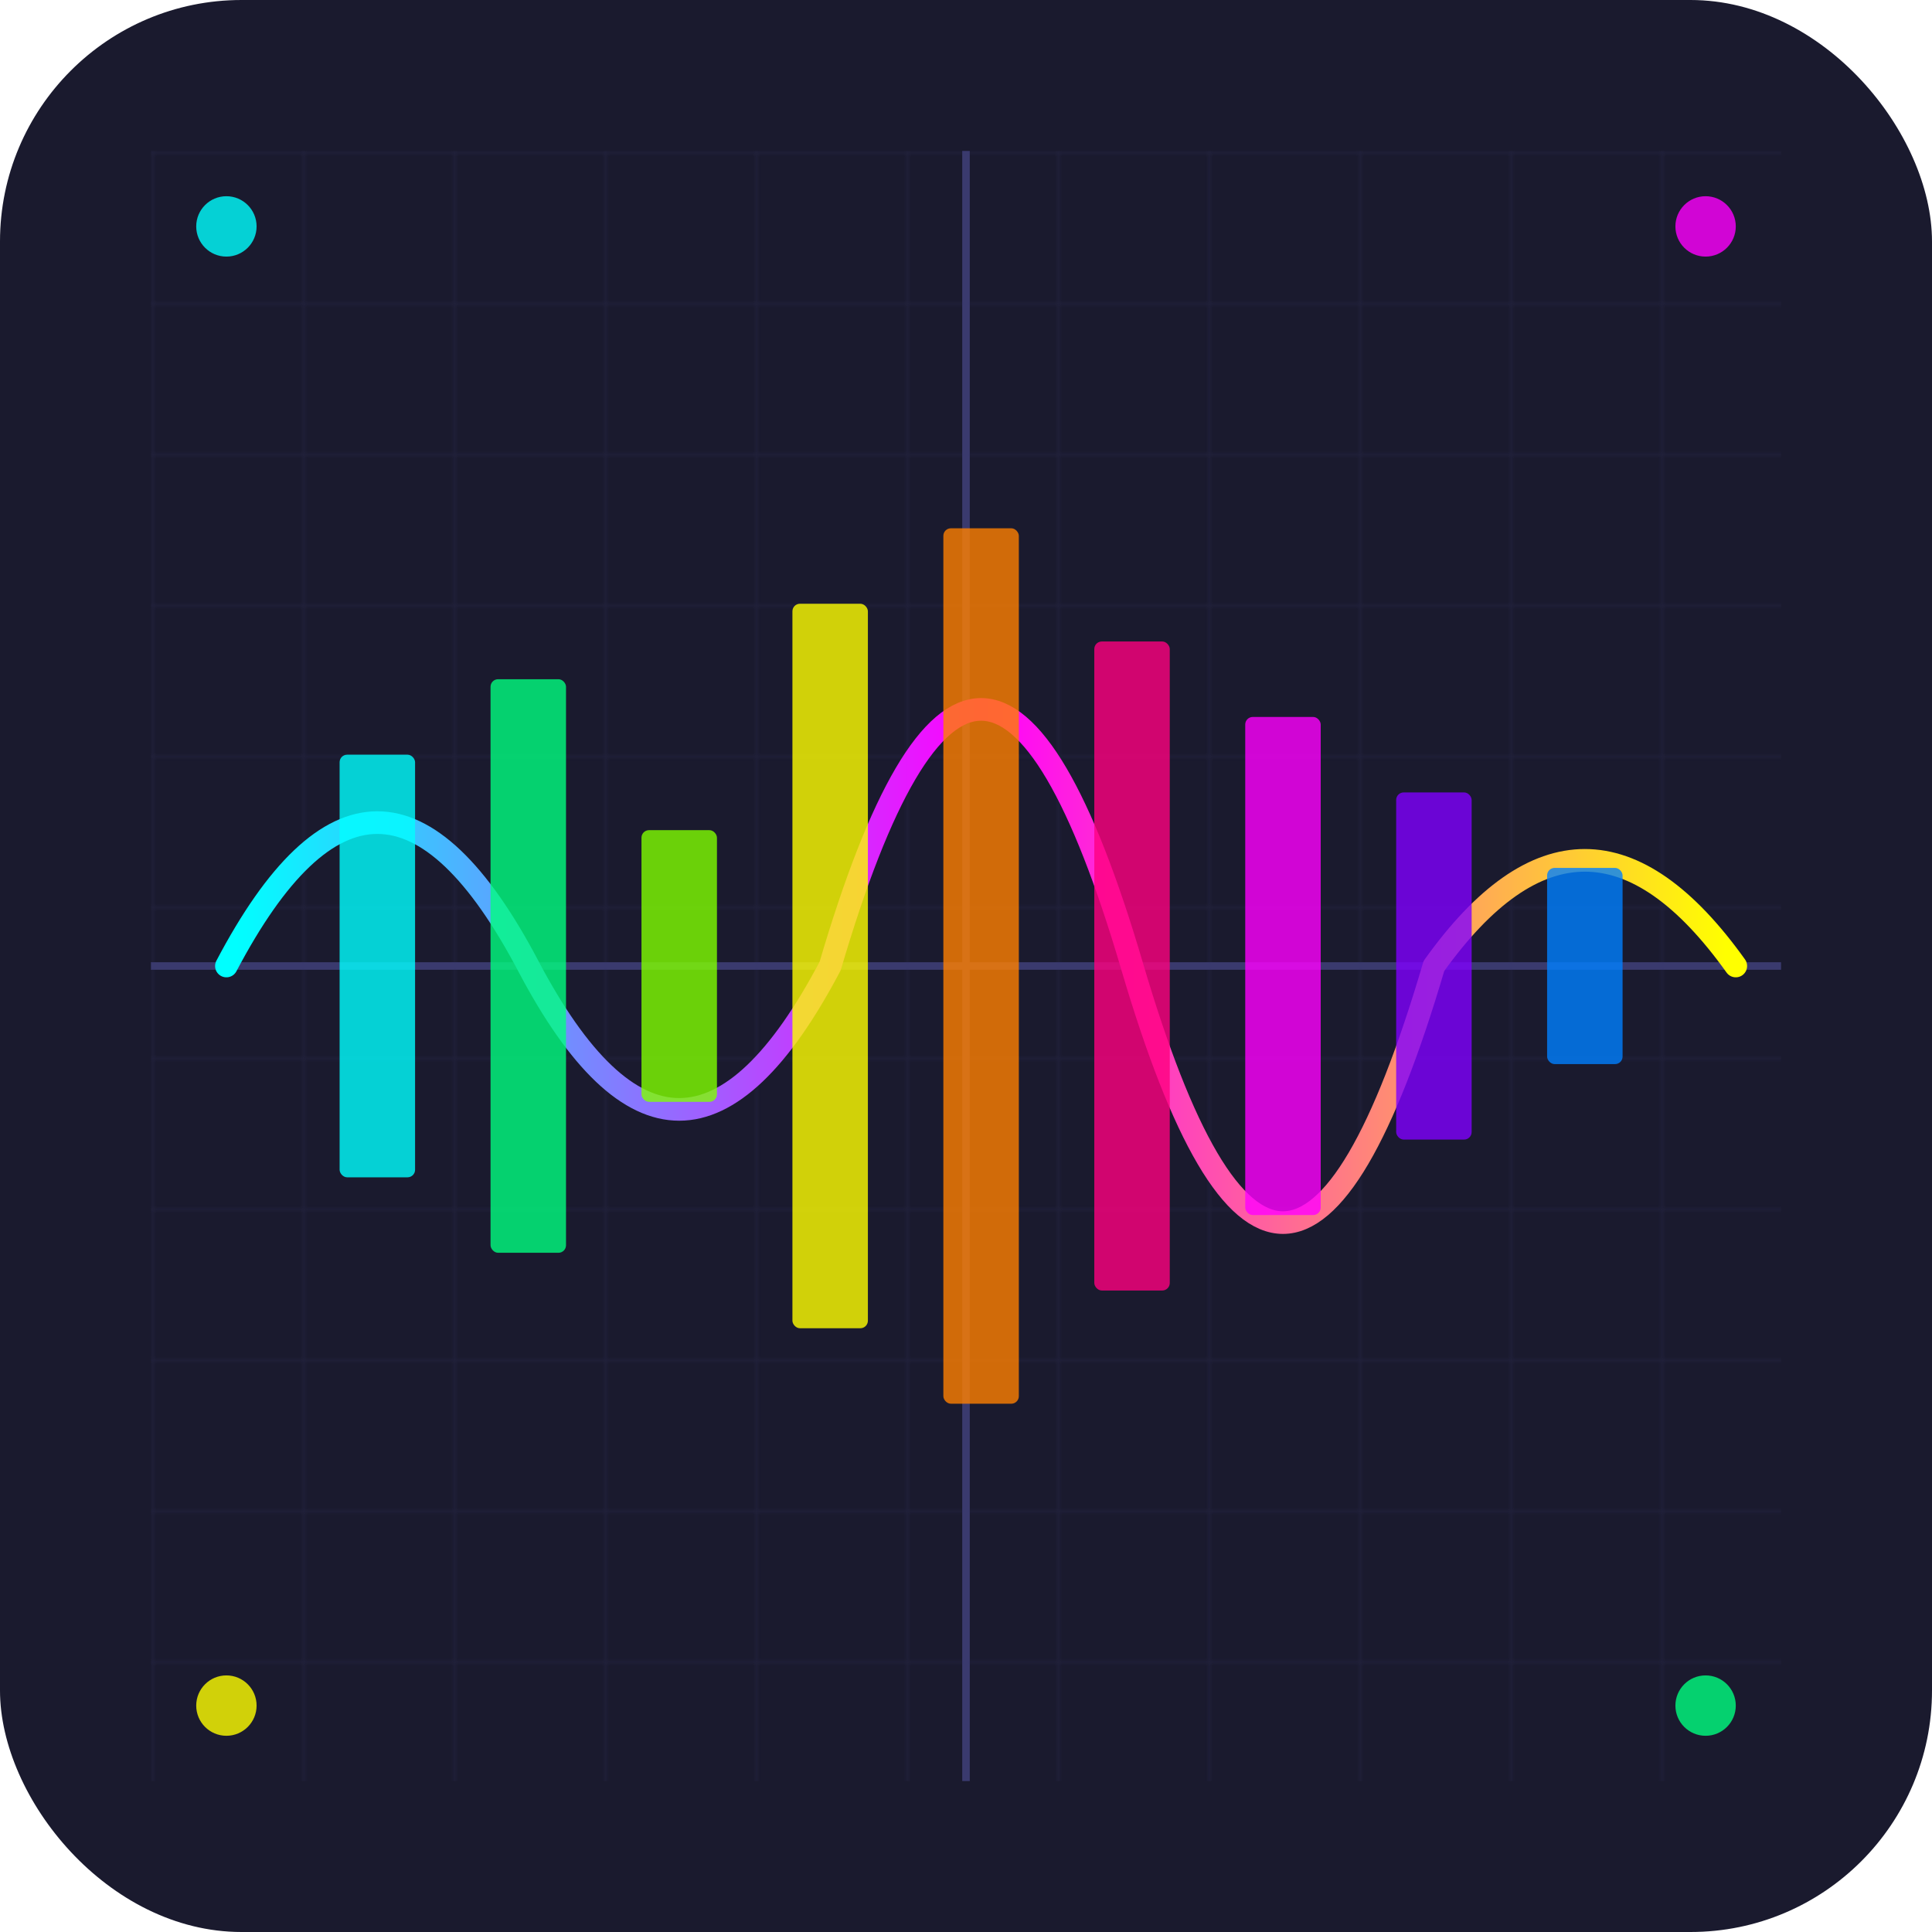 <svg xmlns="http://www.w3.org/2000/svg" viewBox="0 0 512 512" width="512" height="512">
  <!-- Background -->
  <rect width="512" height="512" rx="64" fill="#1a1a2e"/>
  
  <!-- Grid pattern -->
  <defs>
    <pattern id="grid" x="0" y="0" width="40" height="40" patternUnits="userSpaceOnUse">
      <line x1="0" y1="0" x2="0" y2="40" stroke="#2a2a4e" stroke-width="1"/>
      <line x1="0" y1="0" x2="40" y2="0" stroke="#2a2a4e" stroke-width="1"/>
    </pattern>
  </defs>
  
  <!-- Grid background -->
  <rect x="40" y="40" width="432" height="432" fill="url(#grid)" opacity="0.5"/>
  
  <!-- Main grid lines -->
  <line x1="40" y1="256" x2="472" y2="256" stroke="#3a3a6e" stroke-width="2"/>
  <line x1="256" y1="40" x2="256" y2="472" stroke="#3a3a6e" stroke-width="2"/>
  
  <!-- Soundwave path -->
  <defs>
    <linearGradient id="waveGradient" x1="0%" y1="0%" x2="100%" y2="0%">
      <stop offset="0%" style="stop-color:#00ffff;stop-opacity:1" />
      <stop offset="50%" style="stop-color:#ff00ff;stop-opacity:1" />
      <stop offset="100%" style="stop-color:#ffff00;stop-opacity:1" />
    </linearGradient>
    
    <filter id="glow">
      <feGaussianBlur stdDeviation="4" result="coloredBlur"/>
      <feMerge>
        <feMergeNode in="coloredBlur"/>
        <feMergeNode in="SourceGraphic"/>
      </feMerge>
    </filter>
  </defs>
  
  <!-- Soundwave -->
  <path d="M 60 256 
           Q 100 180, 140 256 
           T 220 256
           Q 260 120, 300 256
           T 380 256
           Q 420 200, 460 256" 
        stroke="url(#waveGradient)" 
        stroke-width="6" 
        fill="none"
        filter="url(#glow)"
        stroke-linecap="round"
        stroke-linejoin="round"/>
  
  <!-- Vertical bars representing tracks -->
  <g opacity="0.8">
    <rect x="90" y="200" width="20" height="112" fill="#00ffff" rx="2"/>
    <rect x="130" y="180" width="20" height="152" fill="#00ff80" rx="2"/>
    <rect x="170" y="220" width="20" height="72" fill="#80ff00" rx="2"/>
    <rect x="210" y="160" width="20" height="192" fill="#ffff00" rx="2"/>
    <rect x="250" y="140" width="20" height="232" fill="#ff8000" rx="2"/>
    <rect x="290" y="170" width="20" height="172" fill="#ff0080" rx="2"/>
    <rect x="330" y="190" width="20" height="132" fill="#ff00ff" rx="2"/>
    <rect x="370" y="210" width="20" height="92" fill="#8000ff" rx="2"/>
    <rect x="410" y="230" width="20" height="52" fill="#0080ff" rx="2"/>
  </g>
  
  <!-- Corner accents -->
  <circle cx="60" cy="60" r="8" fill="#00ffff" opacity="0.8"/>
  <circle cx="452" cy="60" r="8" fill="#ff00ff" opacity="0.8"/>
  <circle cx="60" cy="452" r="8" fill="#ffff00" opacity="0.8"/>
  <circle cx="452" cy="452" r="8" fill="#00ff80" opacity="0.8"/>
</svg>